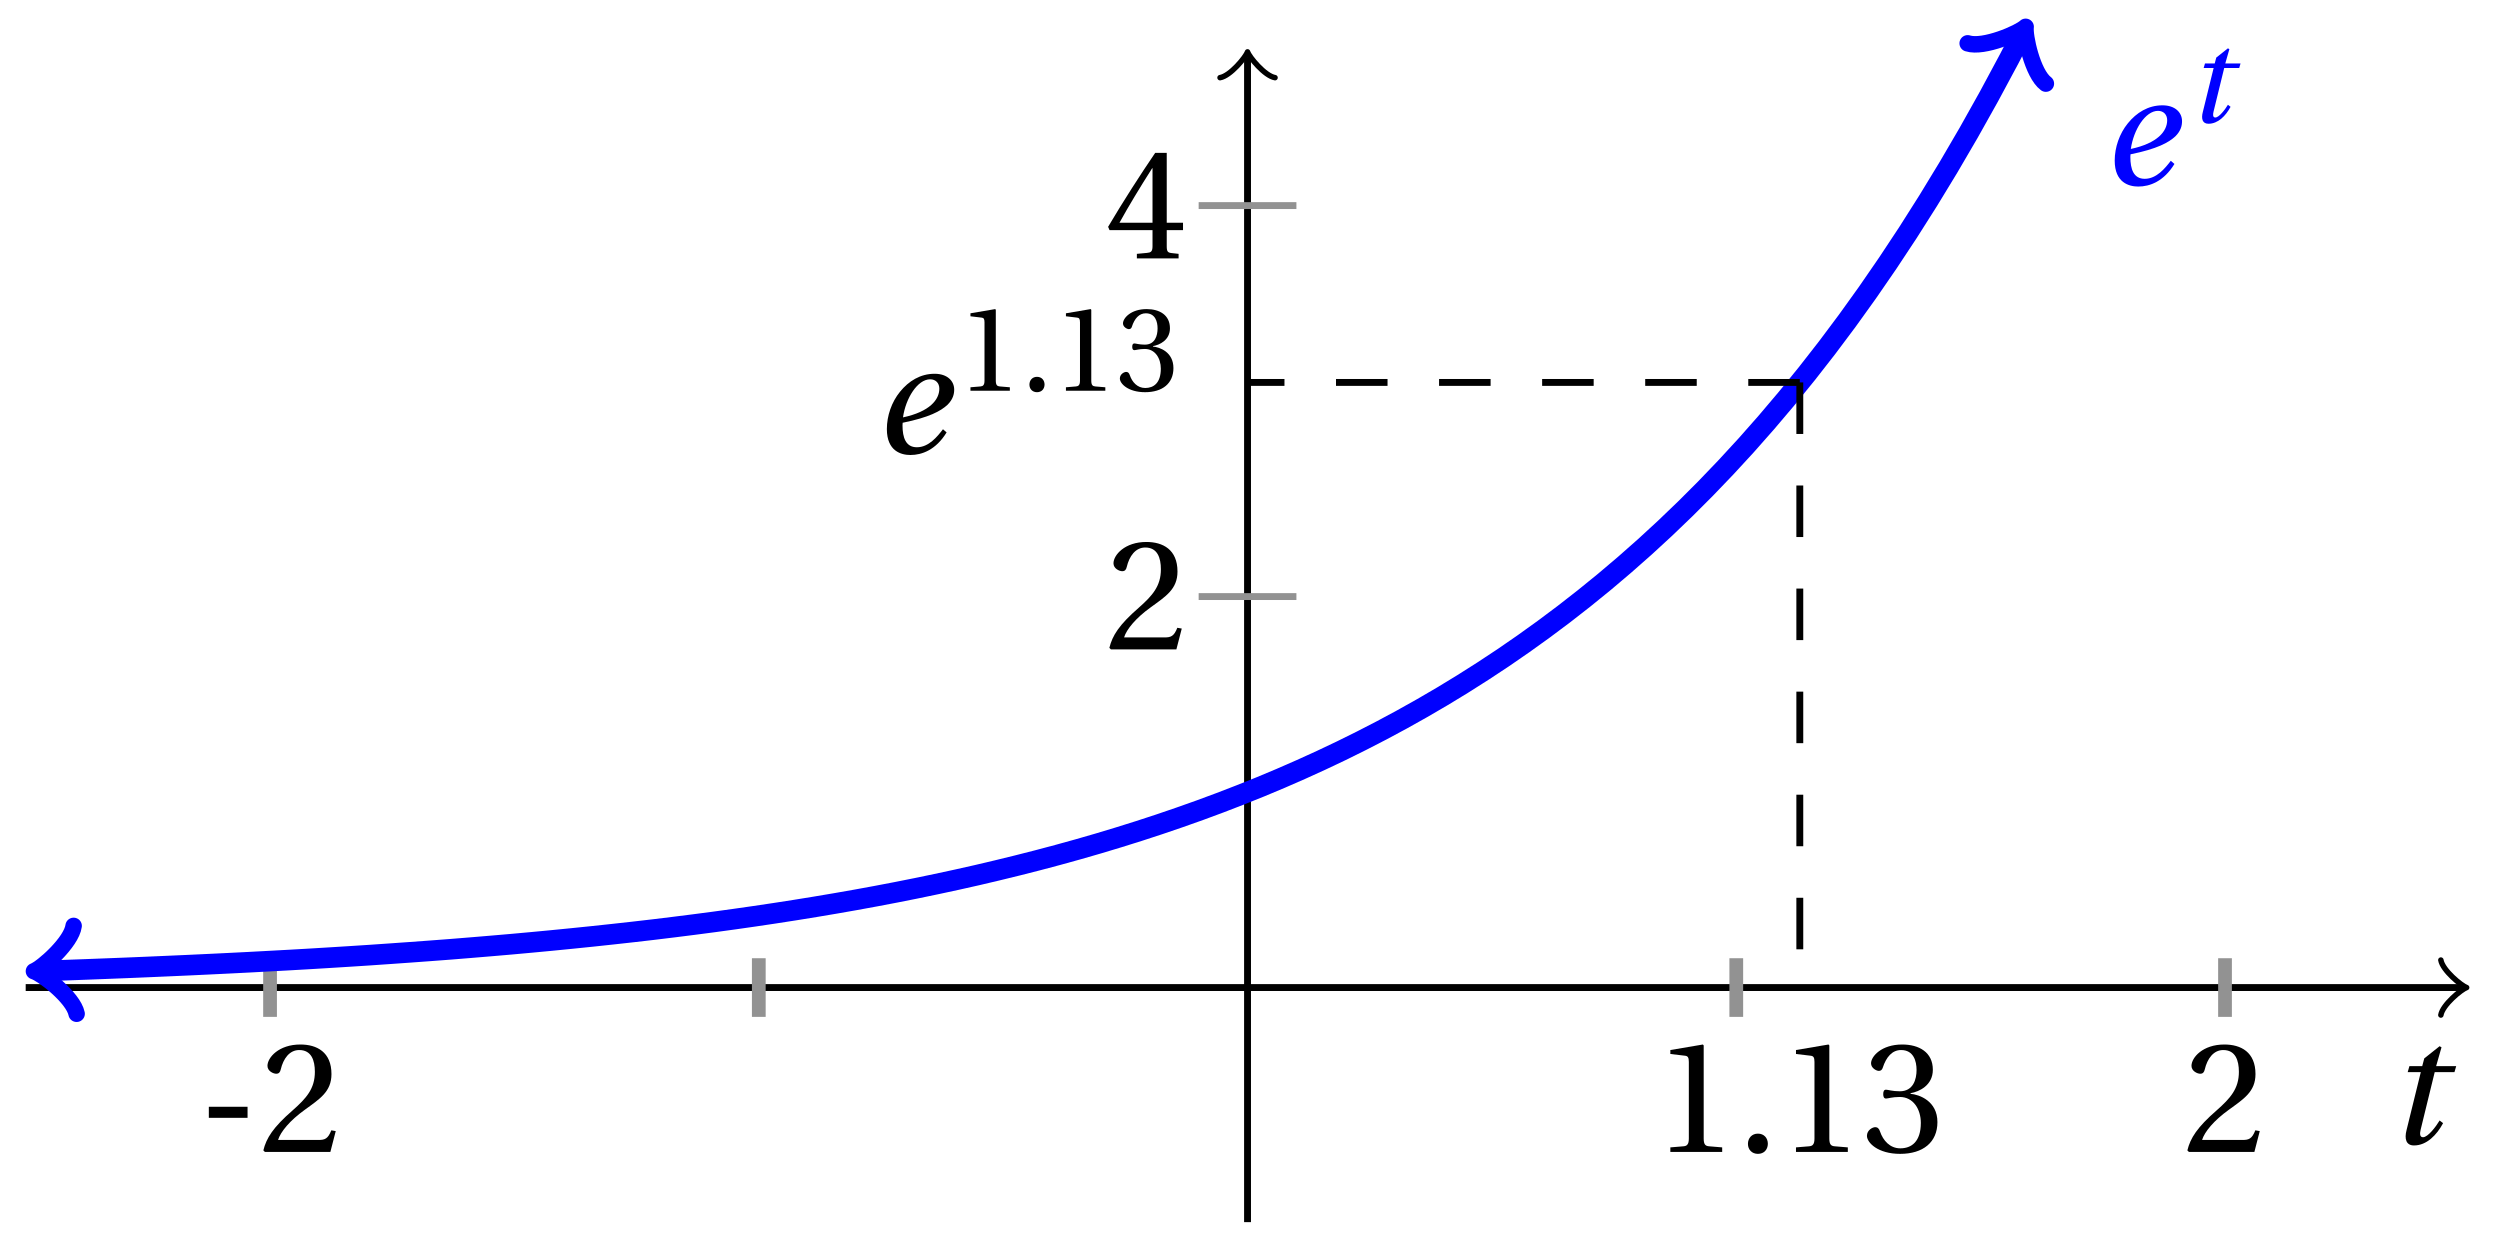 <svg xmlns="http://www.w3.org/2000/svg" xmlns:xlink="http://www.w3.org/1999/xlink" version="1.1" width="145" height="72" viewBox="0 0 145 72">
<defs>
<path id="font_1_2" d="M.428 .452 .439 .49H.312L.346 .609 .334 .616 .237 .539 .224 .49H.143L.132 .452H.215L.125 .086C.11 .029 .122-.012 .172-.012 .252-.012 .316 .054 .356 .129L.334 .146C.311 .107 .26 .04 .229 .04 .208 .04 .208 .063 .214 .088L.303 .452H.428Z"/>
<path id="font_2_1" d="M.074 .286V.216H.319V.286H.074Z"/>
<path id="font_2_4" d="M.485 .132 .457 .137C.436 .083 .416 .076 .376 .076H.12C.136 .128 .195 .199 .288 .266 .384 .336 .458 .381 .458 .493 .458 .632 .366 .68 .261 .68 .124 .68 .053 .597 .053 .545 .053 .511 .091 .495 .108 .495 .126 .495 .133 .505 .137 .522 .153 .59 .192 .645 .254 .645 .331 .645 .353 .58 .353 .507 .353 .4 .299 .34 .212 .263 .089 .156 .046 .088 .027 .01L.037 0H.451L.485 .132Z"/>
<path id="font_2_6" d="M.3 .179V.077C.3 .043 .289 .037 .265 .035L.201 .029V0H.465V.029L.42 .034C.397 .037 .39 .043 .39 .077V.179H.493V.226H.39V.668H.317C.223 .53 .111 .356 .019 .2L.028 .179H.3M.091 .226C.151 .335 .221 .45 .298 .571H.3V.226H.091Z"/>
<path id="font_2_3" d="M.437 0V.029L.353 .036C.332 .038 .32 .046 .32 .085V.674L.315 .68 .109 .645V.62L.202 .609C.219 .607 .226 .599 .226 .57V.085C.226 .066 .223 .054 .217 .047 .212 .04 .204 .037 .193 .036L.109 .029V0H.437Z"/>
<path id="font_2_2" d="M.133-.012C.172-.012 .195 .015 .196 .051 .196 .088 .172 .116 .133 .116 .095 .116 .07 .088 .07 .051 .07 .015 .095-.012 .133-.012Z"/>
<path id="font_2_5" d="M.13 .366C.13 .349 .135 .338 .148 .338 .16 .338 .187 .348 .235 .348 .32 .348 .368 .271 .368 .184 .368 .065 .309 .023 .238 .023 .172 .023 .129 .073 .11 .129 .104 .148 .094 .157 .08 .157 .062 .157 .027 .138 .027 .102 .027 .059 .096-.012 .237-.012 .382-.012 .473 .061 .473 .189 .473 .323 .358 .363 .303 .368V.372C.357 .381 .444 .421 .444 .52 .444 .631 .357 .68 .25 .68 .118 .68 .053 .604 .053 .561 .053 .53 .088 .513 .102 .513 .115 .513 .123 .52 .127 .533 .149 .601 .187 .645 .243 .645 .322 .645 .341 .575 .341 .519 .341 .459 .32 .384 .235 .384 .187 .384 .16 .394 .148 .394 .135 .394 .13 .384 .13 .366Z"/>
<path id="font_1_1" d="M.435 .151C.399 .104 .345 .037 .27 .037 .2 .037 .179 .097 .179 .176 .179 .181 .179 .185 .18 .192 .348 .226 .421 .266 .464 .306 .499 .341 .506 .374 .506 .402 .506 .455 .464 .502 .382 .502 .292 .502 .218 .456 .163 .388 .11 .323 .08 .236 .08 .152 .08 .012 .171-.012 .229-.012 .302-.012 .39 .02 .458 .131L.435 .151M.182 .226C.199 .347 .274 .467 .354 .467 .389 .467 .412 .443 .412 .408 .412 .338 .351 .262 .182 .226Z"/>
</defs>
<path transform="matrix(1,0,0,-1,72.357,57.278)" stroke-width=".399" stroke-linecap="butt" stroke-miterlimit="10" stroke-linejoin="miter" fill="none" stroke="#000000" d="M-70.867 0H70.409"/>
<path transform="matrix(1,0,0,-1,142.766,57.278)" stroke-width=".319" stroke-linecap="round" stroke-linejoin="round" fill="none" stroke="#000000" d="M-1.196 1.594C-1.096 .996 0 .1 .299 0 0-.1-1.096-.996-1.196-1.594"/>
<path transform="matrix(1,0,0,-1,72.357,57.278)" stroke-width=".399" stroke-linecap="butt" stroke-miterlimit="10" stroke-linejoin="miter" fill="none" stroke="#000000" d="M0-13.606V53.967"/>
<path transform="matrix(0,-1,-1,-0,72.357,3.308)" stroke-width=".319" stroke-linecap="round" stroke-linejoin="round" fill="none" stroke="#000000" d="M-1.196 1.594C-1.096 .996 0 .1 .299 0 0-.1-1.096-.996-1.196-1.594"/>
<use data-text="t" xlink:href="#font_1_2" transform="matrix(9.166,0,0,-9.166,138.436,66.326)"/>
<path transform="matrix(1,0,0,-1,72.357,57.278)" stroke-width=".797" stroke-linecap="butt" stroke-miterlimit="10" stroke-linejoin="miter" fill="none" stroke="#929292" d="M-56.694 1.701V-1.701"/>
<path transform="matrix(1,0,0,-1,72.357,57.278)" stroke-width=".797" stroke-linecap="butt" stroke-miterlimit="10" stroke-linejoin="miter" fill="none" stroke="#929292" d="M-28.347 1.701V-1.701"/>
<path transform="matrix(1,0,0,-1,72.357,57.278)" stroke-width=".797" stroke-linecap="butt" stroke-miterlimit="10" stroke-linejoin="miter" fill="none" stroke="#929292" d="M28.347 1.701V-1.701"/>
<path transform="matrix(1,0,0,-1,72.357,57.278)" stroke-width=".797" stroke-linecap="butt" stroke-miterlimit="10" stroke-linejoin="miter" fill="none" stroke="#929292" d="M56.694 1.701V-1.701"/>
<use data-text="-" xlink:href="#font_2_1" transform="matrix(9.166,0,0,-9.166,11.434,66.814)"/>
<use data-text="2" xlink:href="#font_2_4" transform="matrix(9.166,0,0,-9.166,15.027,66.814)"/>
<use data-text="2" xlink:href="#font_2_4" transform="matrix(9.166,0,0,-9.166,126.62,66.814)"/>
<path transform="matrix(1,0,0,-1,72.357,57.278)" stroke-width=".399" stroke-linecap="butt" stroke-miterlimit="10" stroke-linejoin="miter" fill="none" stroke="#929292" d="M2.835 22.677H-2.835"/>
<use data-text="2" xlink:href="#font_2_4" transform="matrix(9.166,0,0,-9.166,64.096,37.667)"/>
<path transform="matrix(1,0,0,-1,72.357,57.278)" stroke-width=".399" stroke-linecap="butt" stroke-miterlimit="10" stroke-linejoin="miter" fill="none" stroke="#929292" d="M2.835 45.354H-2.835"/>
<use data-text="4" xlink:href="#font_2_6" transform="matrix(9.166,0,0,-9.166,64.096,14.989)"/>
<path transform="matrix(1,0,0,-1,72.357,57.278)" stroke-width="1.196" stroke-linecap="butt" stroke-miterlimit="10" stroke-linejoin="miter" fill="none" stroke="#0000ff" d="M-69.911 .962-69.693 .97-68.519 1.01-67.345 1.053-66.171 1.098-64.997 1.144-63.824 1.193-62.65 1.244-61.476 1.296-60.302 1.351-59.128 1.408-57.954 1.467-56.78 1.53-55.606 1.594-54.432 1.661-53.258 1.732-52.084 1.805-50.911 1.881-49.737 1.962-48.563 2.045-47.389 2.131-46.215 2.22-45.041 2.315-43.867 2.413-42.693 2.514-41.519 2.621-40.345 2.732-39.172 2.848-37.998 2.968-36.824 3.094-35.65 3.224-34.476 3.36-33.302 3.503-32.128 3.651-30.954 3.805-29.78 3.966-28.606 4.134-27.432 4.309-26.259 4.491-25.085 4.681-23.911 4.879-22.737 5.085-21.563 5.3-20.389 5.524-19.215 5.758-18.041 6.002-16.867 6.255-15.693 6.519-14.519 6.796-13.345 7.083-12.172 7.382-10.998 7.694-9.824 8.019-8.65 8.358-7.476 8.712-6.302 9.08-5.128 9.464-3.954 9.865-2.78 10.281-1.606 10.716-.433 11.169 .741 11.639 1.915 12.131 3.089 12.644 4.263 13.178 5.437 13.735 6.611 14.316 7.785 14.921 8.959 15.552 10.133 16.21 11.307 16.895 12.48 17.609 13.654 18.354 14.828 19.129 16.002 19.939 17.176 20.782 18.35 21.66 19.524 22.576 20.698 23.53 21.872 24.525 23.046 25.562 24.22 26.643 25.393 27.769 26.567 28.943 27.741 30.167 28.915 31.442 30.089 32.772 31.263 34.158 32.437 35.602 33.611 37.107 34.785 38.676 35.959 40.311 37.133 42.016 38.306 43.791 39.48 45.643 40.654 47.573 41.828 49.584 43.002 51.681 44.176 53.866 44.912 55.293"/>
<path transform="matrix(-.999,.034,.034,.999,2.446,56.315)" stroke-width=".956" stroke-linecap="round" stroke-linejoin="round" fill="none" stroke="#0000ff" d="M-1.913 2.55C-1.753 1.594 0 .159 .478 0 0-.159-1.753-1.594-1.913-2.55"/>
<path transform="matrix(.458,-.889,-.889,-.458,117.269,1.981)" stroke-width=".956" stroke-linecap="round" stroke-linejoin="round" fill="none" stroke="#0000ff" d="M-1.913 2.55C-1.753 1.594 0 .159 .478 0 0-.159-1.753-1.594-1.913-2.55"/>
<path transform="matrix(1,0,0,-1,72.357,57.278)" stroke-width=".399" stroke-linecap="butt" stroke-dasharray="2.989,2.989" stroke-miterlimit="10" stroke-linejoin="miter" fill="none" stroke="#000000" d="M32.032 35.097V0"/>
<path transform="matrix(1,0,0,-1,72.357,57.278)" stroke-width=".399" stroke-linecap="butt" stroke-dasharray="2.989,2.989" stroke-miterlimit="10" stroke-linejoin="miter" fill="none" stroke="#000000" d="M32.032 35.097H0"/>
<use data-text="1" xlink:href="#font_2_3" transform="matrix(9.166,0,0,-9.166,95.881,66.814)"/>
<use data-text="." xlink:href="#font_2_2" transform="matrix(9.166,0,0,-9.166,100.739,66.814)"/>
<use data-text="1" xlink:href="#font_2_3" transform="matrix(9.166,0,0,-9.166,103.168,66.814)"/>
<use data-text="3" xlink:href="#font_2_5" transform="matrix(9.166,0,0,-9.166,108.035,66.814)"/>
<use data-text="e" xlink:href="#font_1_1" transform="matrix(9.166,0,0,-9.166,50.705,26.28)"/>
<use data-text="1" xlink:href="#font_2_3" transform="matrix(6.966,0,0,-6.966,55.527,22.664)"/>
<use data-text="." xlink:href="#font_2_2" transform="matrix(6.966,0,0,-6.966,59.219,22.664)"/>
<use data-text="1" xlink:href="#font_2_3" transform="matrix(6.966,0,0,-6.966,61.065,22.664)"/>
<use data-text="3" xlink:href="#font_2_5" transform="matrix(6.966,0,0,-6.966,64.764,22.664)"/>
<use data-text="e" xlink:href="#font_1_1" transform="matrix(9.166,0,0,-9.166,121.92,10.71)" fill="#0000ff"/>
<use data-text="t" xlink:href="#font_1_2" transform="matrix(6.966,0,0,-6.966,126.893,7.094)" fill="#0000ff"/>
</svg>
